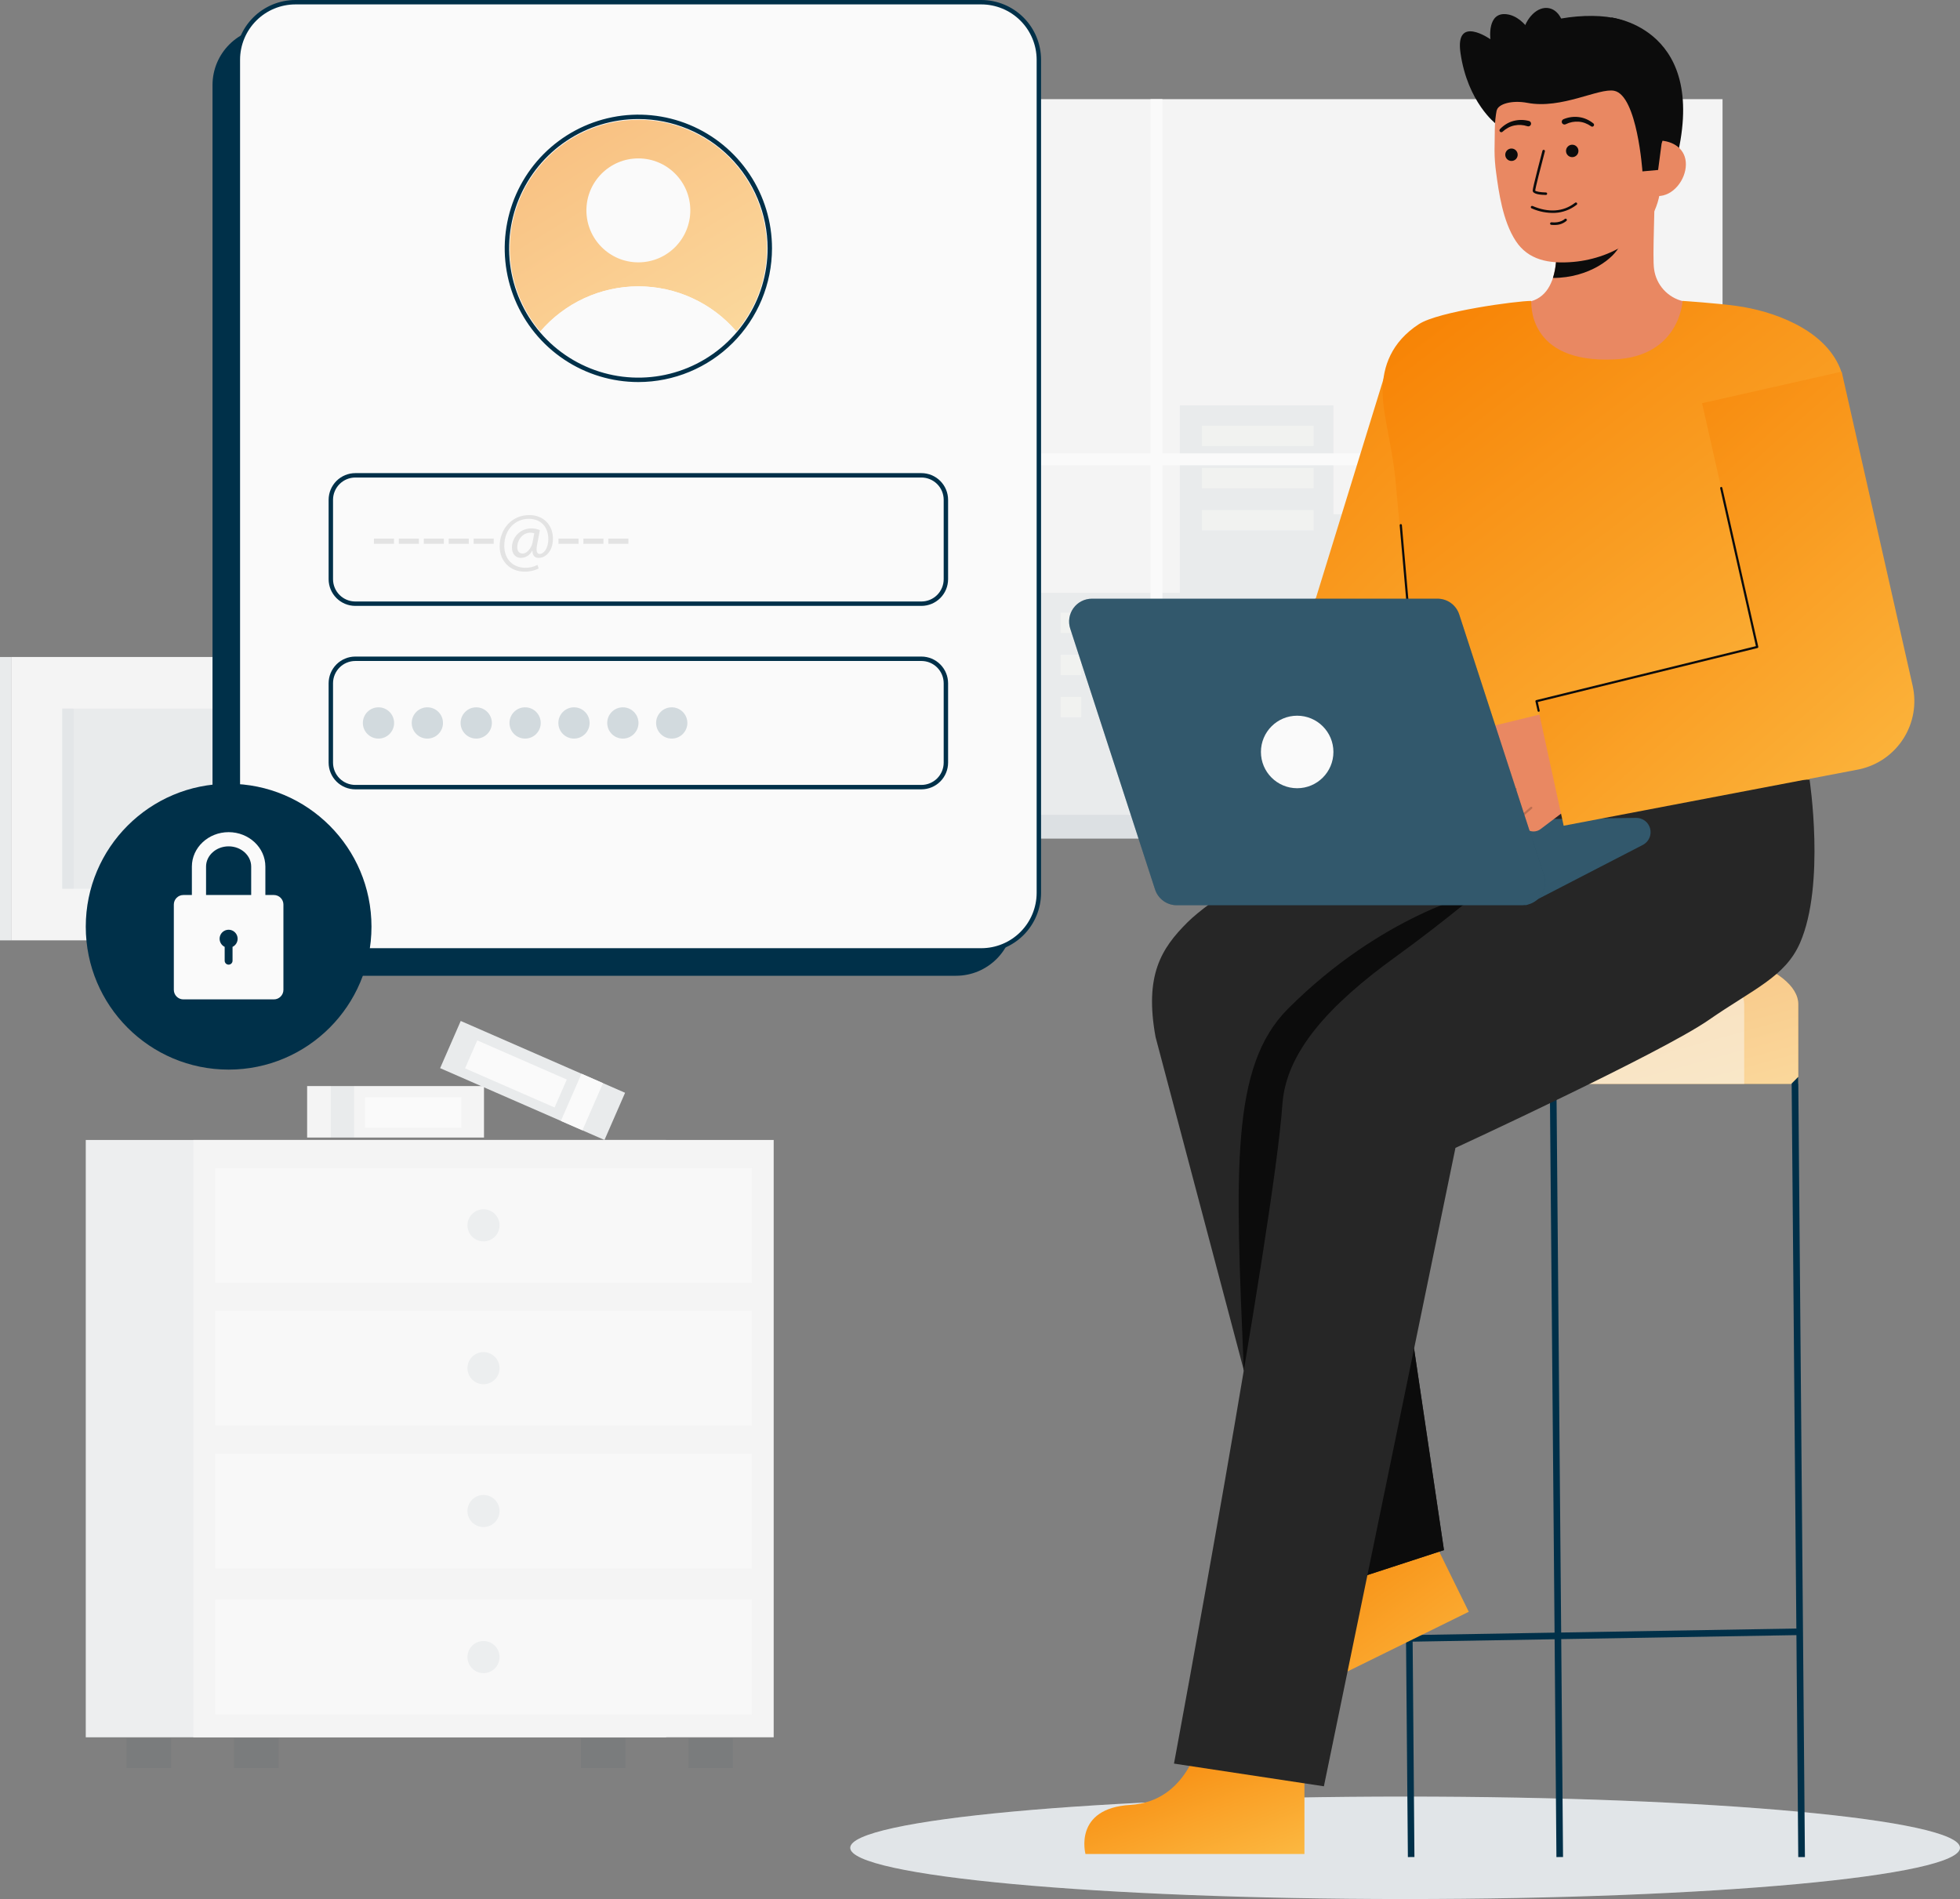 <svg width="481" height="466" viewBox="0 0 481 466" fill="none" xmlns="http://www.w3.org/2000/svg">
<rect x="0" y="0" width="481" height="466" fill="#808080" stroke="none"/>
<path d="M344.829 466C420.034 466 481 460.372 481 453.43C481 446.488 420.034 440.86 344.829 440.86C269.623 440.86 208.657 446.488 208.657 453.43C208.657 460.372 269.623 466 344.829 466Z" fill="#FAFAFA"/>
<path opacity="0.1" d="M344.829 466C420.034 466 481 460.372 481 453.43C481 446.488 420.034 440.86 344.829 440.86C269.623 440.86 208.657 446.488 208.657 453.43C208.657 460.372 269.623 466 344.829 466Z" fill="#003049"/>
<path d="M118.778 266.508H75.373V279.142H118.778V266.508Z" fill="#F4F4F4"/>
<path opacity="0.05" d="M86.889 266.508H81.202V279.142H86.889V266.508Z" fill="#003049"/>
<path d="M113.232 269.254H89.584V276.74H113.232V269.254Z" fill="#FAFAFA"/>
<path d="M153.4 268.156L113.069 250.534L108.014 262.112L148.345 279.734L153.4 268.156Z" fill="#F4F4F4"/>
<path opacity="0.05" d="M153.4 268.156L113.069 250.534L108.014 262.112L148.345 279.734L153.4 268.156Z" fill="#003049"/>
<path d="M147.984 265.79L142.699 263.48L137.644 275.058L142.929 277.367L147.984 265.79Z" fill="#FAFAFA"/>
<path d="M139.097 264.903L117.124 255.302L114.128 262.163L136.101 271.764L139.097 264.903Z" fill="#FAFAFA"/>
<path opacity="0.05" d="M153.475 426.557H142.568V433.844H153.475V426.557Z" fill="#003049"/>
<path opacity="0.05" d="M41.955 426.557H31.047V433.844H41.955V426.557Z" fill="#003049"/>
<path d="M163.474 279.734H21.049V426.31H163.474V279.734Z" fill="#F4F4F4"/>
<path opacity="0.03" d="M163.474 279.734H21.049V426.31H163.474V279.734Z" fill="#003049"/>
<path d="M189.868 279.734H47.442V426.31H189.868V279.734Z" fill="#F4F4F4"/>
<path opacity="0.05" d="M179.869 426.557H168.961V433.844H179.869V426.557Z" fill="#003049"/>
<path opacity="0.05" d="M68.349 426.557H57.441V433.844H68.349V426.557Z" fill="#003049"/>
<path opacity="0.7" d="M184.522 286.599H52.789V314.76H184.522V286.599Z" fill="#FAFAFA"/>
<path opacity="0.7" d="M184.522 321.652H52.789V349.812H184.522V321.652Z" fill="#FAFAFA"/>
<path opacity="0.7" d="M184.522 356.704H52.789V384.865H184.522V356.704Z" fill="#FAFAFA"/>
<path opacity="0.05" d="M118.656 304.62C120.831 304.62 122.594 302.856 122.594 300.679C122.594 298.503 120.831 296.739 118.656 296.739C116.48 296.739 114.717 298.503 114.717 300.679C114.717 302.856 116.48 304.62 118.656 304.62Z" fill="#003049"/>
<path opacity="0.05" d="M118.656 339.672C120.831 339.672 122.594 337.908 122.594 335.732C122.594 333.556 120.831 331.792 118.656 331.792C116.48 331.792 114.717 333.556 114.717 335.732C114.717 337.908 116.48 339.672 118.656 339.672Z" fill="#003049"/>
<path opacity="0.05" d="M118.656 374.725C120.831 374.725 122.594 372.961 122.594 370.785C122.594 368.609 120.831 366.845 118.656 366.845C116.48 366.845 114.717 368.609 114.717 370.785C114.717 372.961 116.48 374.725 118.656 374.725Z" fill="#003049"/>
<path opacity="0.7" d="M184.522 392.547H52.789V420.708H184.522V392.547Z" fill="#FAFAFA"/>
<path opacity="0.05" d="M118.656 410.568C120.831 410.568 122.594 408.803 122.594 406.627C122.594 404.451 120.831 402.687 118.656 402.687C116.48 402.687 114.717 404.451 114.717 406.627C114.717 408.803 116.48 410.568 118.656 410.568Z" fill="#003049"/>
<path d="M71.607 134.251H155.824V24.591L71.607 24.591L71.607 134.251Z" fill="#F4F4F4"/>
<path d="M71.608 24.592H68.876V134.251H71.608V24.592Z" fill="#F4F4F4"/>
<path opacity="0.05" d="M71.608 24.592H68.876V134.251H71.608V24.592Z" fill="#003049"/>
<path opacity="0.05" d="M86.949 114.275H140.483V44.567H86.949V114.275Z" fill="#003049"/>
<path opacity="0.03" d="M86.949 114.275H89.739L89.739 44.567H86.949L86.949 114.275Z" fill="#003049"/>
<path d="M2.731 230.753H71.607L71.607 161.218H2.731L2.731 230.753Z" fill="#F4F4F4"/>
<path opacity="0.05" d="M15.278 218.086H59.06L59.06 173.885H15.278L15.278 218.086Z" fill="#003049"/>
<path d="M2.732 161.219H0V230.754H2.732V161.219Z" fill="#F4F4F4"/>
<path opacity="0.05" d="M2.732 161.219H0V230.754H2.732V161.219Z" fill="#003049"/>
<path opacity="0.03" d="M15.278 218.086H18.068L18.068 173.885H15.278L15.278 218.086Z" fill="#003049"/>
<path d="M422.726 24.33H246.979V200.144H422.726V24.33Z" fill="#F4F4F4"/>
<path d="M246.978 24.33H244.964V200.144H246.978V24.33Z" fill="#F4F4F4"/>
<path opacity="0.05" d="M246.978 24.33H244.964V200.144H246.978V24.33Z" fill="#003049"/>
<path opacity="0.05" d="M289.554 145.481V99.482H327.22V126.206H385.563V173.525H410.361V200.144H385.563H380.787H255.433V145.481H289.554Z" fill="#003049"/>
<path opacity="0.34" d="M322.384 104.476H294.956V109.47H322.384V104.476Z" fill="#FFFFFA"/>
<path opacity="0.34" d="M322.384 114.826H294.956V119.82H322.384V114.826Z" fill="#FFFFFA"/>
<path opacity="0.34" d="M322.384 125.175H294.956V130.17H322.384V125.175Z" fill="#FFFFFA"/>
<path opacity="0.34" d="M265.352 150.328H260.296V155.323H265.352V150.328Z" fill="#FFFFFA"/>
<path opacity="0.34" d="M265.352 160.678H260.296V165.672H265.352V160.678Z" fill="#FFFFFA"/>
<path opacity="0.34" d="M265.352 171.027H260.296V176.022H265.352V171.027Z" fill="#FFFFFA"/>
<path opacity="0.34" d="M274.705 150.328H269.649V155.323H274.705V150.328Z" fill="#FFFFFA"/>
<path opacity="0.34" d="M274.705 160.678H269.649V165.672H274.705V160.678Z" fill="#FFFFFA"/>
<path opacity="0.34" d="M274.705 171.027H269.649V176.022H274.705V171.027Z" fill="#FFFFFA"/>
<path opacity="0.34" d="M283.804 150.328H278.749V155.323H283.804V150.328Z" fill="#FFFFFA"/>
<path opacity="0.34" d="M283.804 160.678H278.749V165.672H283.804V160.678Z" fill="#FFFFFA"/>
<path opacity="0.34" d="M283.804 171.027H278.749V176.022H283.804V171.027Z" fill="#FFFFFA"/>
<path d="M246.979 111.251H282.341V24.33H285.266V111.251H380.786V24.33H383.711V111.251H422.726V114.176H383.711V200.144H380.786V114.176H285.266V200.144H282.341V114.176H246.979V111.251Z" fill="#FAFAFA"/>
<path d="M429.727 199.932H239.977V205.779H429.727V199.932Z" fill="#F4F4F4"/>
<path opacity="0.1" d="M429.727 199.932H239.977V205.779H429.727V199.932Z" fill="#003049"/>
<path opacity="0.1" d="M239.977 199.932H237.237V205.779H239.977V199.932Z" fill="#003049"/>
<path opacity="0.1" d="M239.977 199.932H237.237V205.779H239.977V199.932Z" fill="#003049"/>
<path d="M392.59 230.051C365.684 230.051 343.873 237.394 343.873 246.453V265.978H441.308V246.453C441.308 237.394 419.496 230.051 392.59 230.051Z" fill="url(#paint0_linear_35:491)"/>
<path opacity="0.49" d="M392.59 230.051C365.684 230.051 343.873 237.394 343.873 246.453V265.978H441.308V246.453C441.308 237.394 419.496 230.051 392.59 230.051Z" fill="#FAFAFA"/>
<path opacity="0.49" d="M428.036 246.455V265.977H343.871V246.455C343.871 238.152 362.189 231.292 385.953 230.208C409.72 231.292 428.036 238.152 428.036 246.455Z" fill="#FAFAFA"/>
<path d="M441.307 455.703H442.942L441.307 264.246L439.686 265.882L440.842 399.62L383.124 400.601L381.96 265.868L380.339 265.882L381.504 400.629L346.662 401.221L345.492 265.868L343.871 264.26L345.506 455.703L347.113 455.69L346.675 402.843L381.517 402.251L381.96 455.703L383.581 455.69L383.138 402.223L440.856 401.242L441.307 455.703Z" fill="#003049"/>
<path d="M294.357 427.039C294.357 427.039 291.46 442.063 277.398 442.9C263.336 443.738 266.385 454.944 266.385 454.944H320.122V428.087L294.357 427.039Z" fill="url(#paint1_linear_35:491)"/>
<path d="M325.016 381.85C325.016 381.85 329.045 396.611 316.797 403.571C304.55 410.532 312.23 419.241 312.23 419.241L360.447 395.511L348.597 371.411L325.016 381.85Z" fill="url(#paint2_linear_35:491)"/>
<path d="M319.914 391.606L283.583 254.47C280.827 239.32 284.976 232.753 291.369 226.374C302.601 215.166 349.143 191.312 349.143 191.312L404.978 191.16C419.784 191.16 434.338 205.764 434.338 220.574C434.338 235.385 419.287 247.946 404.482 247.946L335.725 254.811L354.363 380.377L319.914 391.606Z" fill="#262626"/>
<path d="M354.362 380.376L347.025 330.942L309.852 353.626L319.914 391.605L354.362 380.376Z" fill="#0C0C0C"/>
<path d="M362.788 219.063C362.788 219.063 339.317 224.296 316.07 247.551C301.976 261.65 303.132 287.166 305.246 336.24L328.334 302.125L353.658 256.435L362.788 219.063Z" fill="#0C0C0C"/>
<path d="M444.058 191.144L406.138 190.965L406.124 191.465H394.642C394.642 191.465 365.88 217.94 342.725 234.623C325.882 246.758 315.607 258.327 314.718 270.936C312.551 301.674 288.106 432.764 288.106 432.764L324.895 438.336L357.18 281.674C357.18 281.674 407.661 258.391 419.337 250.291C430.333 242.662 438.099 239.712 441.738 231.386C448.022 217.007 444.058 191.144 444.058 191.144Z" fill="#262626"/>
<path d="M401.516 200.699L340.001 201.514L374.508 222.131L403.221 207.299C403.913 206.927 404.46 206.334 404.775 205.614C405.09 204.895 405.154 204.09 404.958 203.33C404.761 202.569 404.315 201.896 403.691 201.419C403.067 200.942 402.302 200.689 401.516 200.699V200.699Z" fill="#003049"/>
<path opacity="0.2" d="M401.516 200.699L340.001 201.514L374.508 222.131L403.221 207.299C403.913 206.927 404.46 206.334 404.775 205.614C405.09 204.895 405.154 204.09 404.958 203.33C404.761 202.569 404.315 201.896 403.691 201.419C403.067 200.942 402.302 200.689 401.516 200.699V200.699Z" fill="#FAFAFA"/>
<path d="M340.354 90.299L322.954 146.697L288.104 192.343L308.462 215.722L349.923 169.428C351.833 167.918 353.328 165.946 354.265 163.698L354.911 162.134L378.86 104.167L340.354 90.299Z" fill="url(#paint3_linear_35:491)"/>
<path d="M367.157 30.434C367.157 30.434 360.146 25.136 358.409 12.952C357.064 3.518 365.764 9.63 365.764 9.63C365.764 9.63 364.861 2.827 369.816 3.502C374.772 4.177 377.544 11.323 377.544 11.323" fill="#0C0C0C"/>
<path d="M395.424 4.298C395.424 4.298 420.008 6.934 411.121 40.259L408.946 40.405L404.53 40.702" fill="#0C0C0C"/>
<path d="M371.275 75.062C371.383 75.048 372.583 94.955 395.699 93.221C411.705 92.022 417.412 75.034 417.779 75.034C416.053 74.667 413.92 74.11 413.073 73.919C411.226 73.49 409.553 72.509 408.277 71.106C407.001 69.703 406.182 67.944 405.929 66.064C405.462 63.242 406.254 48.804 406.011 45.949L381.445 51.435C381.789 57.465 384.191 71.445 375.771 73.919C374.369 74.328 372.859 74.706 371.275 75.062Z" fill="#E98862"/>
<path d="M381.101 68.206C381.486 66.965 381.734 65.686 381.84 64.391C382.11 61.437 382.056 58.462 381.678 55.519C386.672 54.846 391.377 52.785 395.258 49.57C395.715 51.255 398.224 58.62 397.528 60.219C396.216 63.246 390.045 68.206 381.101 68.206Z" fill="#0C0C0C"/>
<path d="M386.172 64.266C395.864 63.396 407.465 57.27 407.633 44.108L407.783 32.231C407.951 19.07 401.176 8.312 388.788 8.154C376.4 7.997 367.005 18.548 366.837 31.711L366.771 36.968C366.779 38.774 366.911 40.577 367.164 42.365C367.8 47.095 368.785 54.286 371.994 59.15C375.024 63.743 379.979 64.821 386.172 64.266Z" fill="#E98862"/>
<path d="M381.675 52.235C379.674 52.326 377.681 51.945 375.854 51.123C375.78 51.089 375.721 51.028 375.692 50.952C375.662 50.875 375.663 50.79 375.695 50.715C375.728 50.64 375.788 50.58 375.863 50.549C375.939 50.517 376.024 50.517 376.1 50.547C380.034 52.226 383.606 51.98 386.43 49.837C386.487 49.792 386.546 49.75 386.608 49.711C386.679 49.678 386.76 49.672 386.835 49.696C386.909 49.719 386.973 49.77 387.012 49.838C387.051 49.906 387.063 49.986 387.046 50.063C387.029 50.14 386.983 50.207 386.919 50.252C386.896 50.266 386.859 50.294 386.811 50.333C385.326 51.465 383.538 52.127 381.675 52.235V52.235Z" fill="#0C0C0C"/>
<path d="M381.766 55.2C381.404 55.222 381.042 55.214 380.682 55.174C380.641 55.17 380.602 55.157 380.565 55.138C380.529 55.118 380.498 55.092 380.472 55.06C380.446 55.028 380.427 54.991 380.415 54.952C380.404 54.912 380.4 54.871 380.404 54.83C380.408 54.789 380.421 54.75 380.44 54.714C380.46 54.678 380.486 54.646 380.518 54.62C380.55 54.594 380.587 54.575 380.626 54.563C380.666 54.552 380.707 54.548 380.748 54.552C382.912 54.782 383.946 53.79 383.99 53.748C384.049 53.689 384.128 53.656 384.211 53.656C384.294 53.656 384.373 53.688 384.432 53.747C384.491 53.806 384.524 53.885 384.524 53.968C384.524 54.051 384.491 54.13 384.433 54.189C383.687 54.824 382.745 55.181 381.766 55.2Z" fill="#0C0C0C"/>
<path d="M370.929 39.499C371.772 39.499 372.455 38.816 372.455 37.973C372.455 37.13 371.772 36.446 370.929 36.446C370.086 36.446 369.403 37.13 369.403 37.973C369.403 38.816 370.086 39.499 370.929 39.499Z" fill="#0C0C0C"/>
<path d="M385.837 38.563C386.679 38.563 387.363 37.88 387.363 37.037C387.363 36.194 386.679 35.51 385.837 35.51C384.994 35.51 384.311 36.194 384.311 37.037C384.311 37.88 384.994 38.563 385.837 38.563Z" fill="#0C0C0C"/>
<path d="M406.812 48.111C410.577 48.159 413.68 44.168 413.729 40.402C413.778 36.636 410.751 34.52 406.986 34.472L405.015 36.971L403.577 48.069L406.812 48.111Z" fill="#E98862"/>
<path d="M403.067 42.056C403.067 42.056 401.796 23.432 396.15 22.282C392.39 21.516 383.273 26.851 374.827 25.239C371.133 24.537 367.625 25.449 367.269 27.195C367.127 27.887 364.826 17.952 370.611 10.414C375.218 4.414 390.292 2.716 397.151 4.684C416.141 10.134 407.761 35.289 407.761 35.289L406.915 41.71L403.067 42.056Z" fill="#0C0C0C"/>
<path d="M379.399 47.84C379.391 47.841 379.383 47.841 379.375 47.84C378.162 47.828 376.128 47.672 376.136 46.764C376.145 46.012 378.285 37.913 378.529 36.991C378.55 36.912 378.602 36.844 378.672 36.803C378.743 36.762 378.828 36.751 378.907 36.772C378.986 36.793 379.054 36.844 379.095 36.915C379.136 36.986 379.148 37.071 379.127 37.15C378.176 40.737 376.76 46.259 376.754 46.772C376.872 46.988 378.125 47.211 379.381 47.224C379.46 47.225 379.535 47.258 379.592 47.313C379.648 47.369 379.681 47.444 379.683 47.524C379.685 47.603 379.657 47.68 379.604 47.739C379.551 47.798 379.478 47.835 379.399 47.841V47.84Z" fill="#0C0C0C"/>
<path d="M375.26 29.695C373.985 29.344 372.639 29.344 371.364 29.695C370.738 29.864 370.14 30.126 369.592 30.472C369.049 30.811 368.552 31.217 368.111 31.68C368.03 31.763 367.984 31.874 367.982 31.99C367.98 32.105 368.023 32.218 368.102 32.303C368.181 32.387 368.289 32.439 368.405 32.446C368.521 32.453 368.634 32.415 368.723 32.34L368.75 32.316C369.158 31.938 369.612 31.613 370.101 31.349C370.581 31.086 371.098 30.897 371.634 30.789C372.69 30.568 373.786 30.629 374.81 30.967L374.853 30.982C375.02 31.036 375.203 31.023 375.36 30.944C375.518 30.866 375.64 30.73 375.698 30.563C375.757 30.397 375.749 30.215 375.675 30.055C375.601 29.895 375.468 29.77 375.303 29.706L375.26 29.695Z" fill="#0C0C0C"/>
<path d="M384.288 30.461C385.259 29.99 386.336 29.783 387.412 29.862C387.958 29.897 388.495 30.015 389.006 30.212C389.525 30.409 390.017 30.671 390.472 30.991L390.501 31.01C390.598 31.073 390.716 31.096 390.83 31.074C390.944 31.052 391.045 30.986 391.112 30.892C391.179 30.797 391.207 30.68 391.19 30.565C391.173 30.45 391.112 30.346 391.02 30.275C390.522 29.875 389.975 29.538 389.392 29.275C388.802 29.005 388.175 28.825 387.532 28.742C386.222 28.563 384.888 28.742 383.671 29.259C383.589 29.295 383.515 29.346 383.453 29.41C383.392 29.474 383.343 29.549 383.31 29.632C383.278 29.715 383.262 29.804 383.263 29.893C383.265 29.982 383.284 30.069 383.319 30.151C383.391 30.316 383.525 30.446 383.692 30.512C383.775 30.544 383.864 30.56 383.953 30.559C384.042 30.557 384.129 30.538 384.211 30.502L384.249 30.485L384.288 30.461Z" fill="#0C0C0C"/>
<path d="M383.67 10.499C384.526 6.396 382.962 2.598 380.176 2.015C377.389 1.433 374.435 4.287 373.578 8.39C372.722 12.493 374.286 16.291 377.072 16.873C379.859 17.456 382.813 14.602 383.67 10.499Z" fill="#0C0C0C"/>
<path d="M342.55 118.817C343.279 127.375 348.44 180.771 349.143 191.313H444.016C444.561 181.805 447.009 140.229 449.076 121.634C451.05 103.892 453.815 95.818 451.542 90.304C447.534 80.58 434.775 76.237 426.135 75.067C420.859 74.352 412.924 73.84 412.924 73.84C412.924 73.84 412.252 87.437 396.231 88.194C374.422 89.221 375.879 73.84 375.771 73.84C372.238 73.84 353.007 76.411 348.198 79.546C341.406 83.974 339.398 90.01 339.319 95.554C339.228 101.94 341.726 109.109 342.55 118.817Z" fill="url(#paint4_linear_35:491)"/>
<path d="M347.361 170.271C347.293 170.271 347.228 170.246 347.178 170.2C347.128 170.155 347.097 170.092 347.091 170.024L343.496 128.898C343.49 128.827 343.512 128.756 343.558 128.701C343.604 128.646 343.67 128.611 343.741 128.605C343.777 128.602 343.813 128.605 343.847 128.616C343.881 128.626 343.913 128.643 343.94 128.666C343.967 128.689 343.99 128.717 344.006 128.749C344.022 128.781 344.032 128.816 344.034 128.851L347.629 169.977C347.635 170.049 347.613 170.12 347.567 170.174C347.521 170.229 347.455 170.264 347.384 170.27C347.376 170.271 347.368 170.271 347.361 170.271V170.271Z" fill="#0C0C0C"/>
<path d="M354.24 194.16L367.267 183.587L365.075 184.207C364.363 184.393 363.608 184.301 362.961 183.951C362.314 183.601 361.824 183.019 361.59 182.321C361.481 181.957 361.448 181.575 361.493 181.197C361.537 180.82 361.658 180.456 361.848 180.126C362.037 179.797 362.292 179.51 362.597 179.283C362.901 179.055 363.248 178.892 363.618 178.804L390.985 172.145L393.34 180.866C394.071 183.574 393.978 186.439 393.071 189.094C392.164 191.749 390.486 194.072 388.251 195.766L378.11 203.422C377.591 203.829 376.947 204.045 376.288 204.032C375.628 204.02 374.993 203.78 374.49 203.353C374.043 202.957 373.735 202.429 373.609 201.845C373.484 201.262 373.549 200.653 373.794 200.109C373.75 200.096 373.711 200.072 373.68 200.038C373.652 200.005 373.634 199.966 373.625 199.924C373.616 199.882 373.618 199.839 373.631 199.798L371.763 201.214C371.185 201.67 370.457 201.889 369.724 201.829C368.991 201.768 368.308 201.431 367.814 200.885C367.39 200.383 367.156 199.747 367.154 199.089C367.152 198.431 367.382 197.793 367.804 197.289C367.774 197.284 367.746 197.274 367.72 197.26L366.953 197.842C366.434 198.249 365.79 198.465 365.13 198.452C364.471 198.439 363.835 198.199 363.332 197.772C362.791 197.292 362.456 196.621 362.398 195.9C362.34 195.178 362.564 194.462 363.022 193.902C363.011 193.887 363.002 193.87 362.995 193.852L357.57 198.255C357.301 198.473 356.992 198.636 356.66 198.735C356.328 198.834 355.98 198.866 355.635 198.83C355.291 198.794 354.957 198.691 354.652 198.526C354.348 198.361 354.079 198.137 353.861 197.868C353.642 197.599 353.479 197.29 353.381 196.958C353.282 196.626 353.25 196.277 353.286 195.933C353.322 195.588 353.425 195.254 353.59 194.95C353.755 194.645 353.978 194.376 354.247 194.158L354.24 194.16Z" fill="#E98862"/>
<path opacity="0.2" d="M363.319 194.009C363.348 193.999 363.375 193.984 363.398 193.965L368.618 189.626C368.644 189.604 368.666 189.577 368.682 189.547C368.698 189.516 368.708 189.483 368.711 189.448C368.714 189.414 368.711 189.379 368.701 189.347C368.69 189.314 368.674 189.283 368.652 189.256C368.63 189.23 368.602 189.208 368.572 189.192C368.541 189.176 368.508 189.166 368.474 189.163C368.439 189.16 368.405 189.163 368.372 189.174C368.339 189.184 368.308 189.201 368.282 189.223L363.062 193.56C363.015 193.6 362.983 193.655 362.972 193.715C362.961 193.776 362.972 193.839 363.002 193.893C363.033 193.946 363.082 193.987 363.139 194.009C363.197 194.03 363.261 194.03 363.319 194.009Z" fill="#0A0A0A"/>
<path opacity="0.2" d="M367.919 197.286C367.947 197.276 367.974 197.261 367.997 197.242L372.125 193.864C372.179 193.82 372.214 193.757 372.221 193.687C372.228 193.618 372.207 193.549 372.163 193.495C372.119 193.441 372.055 193.407 371.986 193.4C371.916 193.393 371.847 193.413 371.793 193.457L367.664 196.835C367.616 196.874 367.583 196.929 367.572 196.99C367.56 197.051 367.571 197.114 367.601 197.168C367.632 197.222 367.681 197.264 367.739 197.285C367.797 197.307 367.861 197.307 367.919 197.286V197.286Z" fill="#0A0A0A"/>
<path opacity="0.2" d="M373.963 200.118C373.993 200.107 374.021 200.091 374.045 200.07L375.958 198.429C375.984 198.407 376.005 198.379 376.021 198.349C376.037 198.318 376.046 198.284 376.049 198.25C376.051 198.216 376.047 198.181 376.036 198.148C376.026 198.116 376.009 198.085 375.986 198.059C375.964 198.033 375.936 198.011 375.906 197.996C375.875 197.98 375.841 197.971 375.807 197.968C375.773 197.966 375.738 197.97 375.705 197.981C375.673 197.991 375.642 198.008 375.616 198.031L373.703 199.671C373.657 199.711 373.626 199.766 373.616 199.827C373.606 199.887 373.617 199.949 373.648 200.002C373.679 200.055 373.727 200.096 373.784 200.117C373.842 200.138 373.905 200.138 373.963 200.118V200.118Z" fill="#0A0A0A"/>
<path d="M469.376 168.263L469.276 167.819L451.959 91.198L417.7 98.945L431.216 158.753L377.073 172.062L383.736 202.625L455.889 188.858C456.051 188.826 456.291 188.777 456.456 188.74C458.648 188.244 460.722 187.321 462.557 186.024C464.393 184.726 465.956 183.08 467.156 181.178C468.355 179.277 469.169 177.158 469.55 174.942C469.931 172.725 469.872 170.456 469.376 168.263V168.263Z" fill="url(#paint5_linear_35:491)"/>
<path d="M376.808 172.12C376.794 172.052 376.807 171.98 376.844 171.921C376.882 171.862 376.94 171.819 377.008 171.802L430.911 158.559L422.147 119.834C422.137 119.799 422.134 119.762 422.139 119.726C422.144 119.69 422.156 119.655 422.175 119.623C422.193 119.592 422.218 119.564 422.248 119.543C422.277 119.521 422.311 119.506 422.347 119.498C422.383 119.49 422.42 119.489 422.456 119.496C422.492 119.502 422.526 119.516 422.556 119.537C422.587 119.557 422.613 119.583 422.633 119.614C422.653 119.645 422.667 119.679 422.673 119.715L431.496 158.698C431.512 158.767 431.5 158.84 431.463 158.901C431.426 158.962 431.366 159.005 431.297 159.022L377.391 172.266C377.391 172.266 377.752 173.843 377.854 174.374C377.862 174.444 377.842 174.513 377.799 174.568C377.756 174.623 377.693 174.658 377.623 174.666C377.554 174.674 377.485 174.654 377.43 174.611C377.375 174.567 377.34 174.504 377.332 174.435C377.208 173.852 376.808 172.12 376.808 172.12Z" fill="#0C0C0C"/>
<path d="M378.921 214.798L358.104 150.783C357.738 149.658 357.026 148.677 356.069 147.982C355.112 147.287 353.96 146.912 352.778 146.913H267.966C267.082 146.913 266.21 147.122 265.423 147.523C264.635 147.925 263.953 148.507 263.434 149.223C262.914 149.939 262.571 150.767 262.433 151.641C262.295 152.514 262.366 153.408 262.64 154.249L283.458 218.265C283.823 219.39 284.536 220.37 285.493 221.065C286.449 221.76 287.601 222.135 288.784 222.135H373.595C374.479 222.135 375.351 221.925 376.138 221.524C376.926 221.122 377.607 220.54 378.127 219.824C378.646 219.108 378.989 218.28 379.127 217.406C379.265 216.533 379.195 215.639 378.921 214.798V214.798Z" fill="#003049"/>
<path opacity="0.2" d="M378.921 214.798L358.104 150.783C357.738 149.658 357.026 148.677 356.069 147.982C355.112 147.287 353.96 146.912 352.778 146.913H267.966C267.082 146.913 266.21 147.122 265.423 147.523C264.635 147.925 263.953 148.507 263.434 149.223C262.914 149.939 262.571 150.767 262.433 151.641C262.295 152.514 262.366 153.408 262.64 154.249L283.458 218.265C283.823 219.39 284.536 220.37 285.493 221.065C286.449 221.76 287.601 222.135 288.784 222.135H373.595C374.479 222.135 375.351 221.925 376.138 221.524C376.926 221.122 377.607 220.54 378.127 219.824C378.646 219.108 378.989 218.28 379.127 217.406C379.265 216.533 379.195 215.639 378.921 214.798V214.798Z" fill="#FAFAFA"/>
<path d="M318.337 193.422C323.25 193.422 327.232 189.438 327.232 184.524C327.232 179.609 323.25 175.625 318.337 175.625C313.425 175.625 309.442 179.609 309.442 184.524C309.442 189.438 313.425 193.422 318.337 193.422Z" fill="#FAFAFA"/>
<path d="M234.602 6.765H66.272C58.473 6.765 52.152 13.089 52.152 20.89V225.316C52.152 233.118 58.473 239.442 66.272 239.442H234.602C242.4 239.442 248.722 233.118 248.722 225.316V20.89C248.722 13.089 242.4 6.765 234.602 6.765Z" fill="#003049"/>
<path d="M240.823 0.541H72.493C64.695 0.541 58.373 6.865 58.373 14.666V219.092C58.373 226.894 64.695 233.218 72.493 233.218H240.823C248.622 233.218 254.944 226.894 254.944 219.092V14.666C254.944 6.865 248.622 0.541 240.823 0.541Z" fill="#FAFAFA"/>
<path d="M240.824 233.758H72.494C68.607 233.754 64.88 232.207 62.132 229.458C59.383 226.708 57.837 222.98 57.833 219.092V14.666C57.837 10.778 59.383 7.05 62.132 4.3C64.88 1.551 68.607 0.004 72.494 0L240.824 0C244.71 0.004 248.437 1.551 251.185 4.301C253.933 7.05 255.479 10.778 255.484 14.666V219.092C255.479 222.98 253.934 226.708 251.185 229.458C248.437 232.207 244.71 233.754 240.824 233.758V233.758ZM72.494 1.081C68.893 1.085 65.441 2.518 62.896 5.065C60.35 7.611 58.918 11.064 58.914 14.666V219.092C58.918 222.693 60.35 226.147 62.896 228.693C65.441 231.24 68.893 232.673 72.494 232.677H240.824C244.424 232.673 247.876 231.24 250.421 228.693C252.967 226.146 254.399 222.693 254.403 219.092V14.666C254.399 11.064 252.967 7.611 250.421 5.065C247.876 2.518 244.424 1.085 240.824 1.081H72.494Z" fill="#003049"/>
<path d="M56.106 262.469C75.467 262.469 91.163 246.767 91.163 227.399C91.163 208.03 75.467 192.328 56.106 192.328C36.744 192.328 21.049 208.03 21.049 227.399C21.049 246.767 36.744 262.469 56.106 262.469Z" fill="#003049"/>
<path d="M48.828 222.822C48.367 222.822 47.924 222.638 47.598 222.312C47.271 221.986 47.088 221.543 47.088 221.081V212.653C47.088 207.993 51.133 204.201 56.106 204.201C61.078 204.201 65.124 207.993 65.124 212.653V220.503C65.128 220.734 65.086 220.964 65 221.178C64.915 221.393 64.787 221.589 64.625 221.754C64.463 221.919 64.27 222.05 64.057 222.139C63.844 222.228 63.615 222.275 63.384 222.275C63.153 222.275 62.924 222.228 62.711 222.139C62.497 222.05 62.304 221.919 62.142 221.754C61.98 221.589 61.853 221.393 61.767 221.178C61.681 220.964 61.639 220.734 61.643 220.503V212.653C61.643 209.912 59.158 207.683 56.106 207.683C53.054 207.683 50.568 209.912 50.568 212.653V221.082C50.568 221.544 50.384 221.986 50.058 222.312C49.732 222.638 49.289 222.822 48.828 222.822V222.822Z" fill="#FAFAFA"/>
<path d="M67.208 219.624H45.004C43.709 219.624 42.659 220.674 42.659 221.97V242.893C42.659 244.188 43.709 245.239 45.004 245.239H67.208C68.503 245.239 69.553 244.188 69.553 242.893V221.97C69.553 220.674 68.503 219.624 67.208 219.624Z" fill="#FAFAFA"/>
<path d="M53.895 230.36C53.895 230.775 54.011 231.181 54.231 231.533C54.451 231.885 54.765 232.168 55.138 232.35V235.748C55.138 236.004 55.24 236.25 55.421 236.431C55.602 236.612 55.847 236.714 56.103 236.714C56.359 236.714 56.605 236.612 56.786 236.431C56.967 236.25 57.068 236.004 57.068 235.748V232.35C57.423 232.178 57.726 231.913 57.944 231.585C58.163 231.256 58.289 230.874 58.311 230.48C58.332 230.086 58.247 229.693 58.066 229.342C57.884 228.992 57.611 228.696 57.277 228.487C56.942 228.277 56.558 228.161 56.163 228.15C55.769 228.139 55.378 228.234 55.033 228.426C54.688 228.617 54.4 228.897 54.199 229.237C53.999 229.577 53.893 229.965 53.893 230.36H53.895Z" fill="#003049"/>
<path d="M226.124 116.64H87.193C83.876 116.64 81.188 119.329 81.188 122.647V142.131C81.188 145.449 83.876 148.139 87.193 148.139H226.124C229.44 148.139 232.129 145.449 232.129 142.131V122.647C232.129 119.329 229.44 116.64 226.124 116.64Z" fill="#FAFAFA"/>
<path d="M226.123 148.679H87.193C85.457 148.677 83.794 147.986 82.567 146.759C81.34 145.531 80.65 143.867 80.647 142.131V122.647C80.65 120.911 81.34 119.247 82.567 118.019C83.794 116.792 85.457 116.101 87.193 116.099H226.123C227.859 116.101 229.523 116.791 230.75 118.019C231.977 119.247 232.667 120.911 232.669 122.647V142.131C232.667 143.867 231.977 145.531 230.75 146.759C229.523 147.986 227.859 148.677 226.123 148.679ZM87.193 117.18C85.744 117.181 84.355 117.758 83.33 118.783C82.306 119.808 81.73 121.198 81.728 122.647V142.131C81.73 143.58 82.306 144.97 83.331 145.995C84.355 147.02 85.744 147.596 87.193 147.598H226.123C227.572 147.596 228.961 147.02 229.986 145.995C231.01 144.97 231.587 143.58 231.589 142.131V122.647C231.587 121.198 231.011 119.808 229.986 118.783C228.962 117.758 227.572 117.181 226.123 117.18H87.193Z" fill="#003049"/>
<path d="M226.124 161.655H87.193C83.876 161.655 81.188 164.344 81.188 167.662V187.146C81.188 190.464 83.876 193.154 87.193 193.154H226.124C229.44 193.154 232.129 190.464 232.129 187.146V167.662C232.129 164.344 229.44 161.655 226.124 161.655Z" fill="#FAFAFA"/>
<path d="M226.123 193.694H87.193C85.457 193.692 83.793 193.001 82.566 191.773C81.339 190.545 80.649 188.881 80.647 187.144V167.662C80.65 165.926 81.34 164.262 82.567 163.034C83.794 161.807 85.457 161.116 87.193 161.114H226.123C227.859 161.116 229.523 161.807 230.75 163.034C231.977 164.262 232.667 165.926 232.669 167.662V187.144C232.668 188.881 231.978 190.545 230.75 191.773C229.523 193.001 227.859 193.692 226.123 193.694ZM87.193 162.196C85.744 162.197 84.355 162.774 83.331 163.798C82.306 164.823 81.73 166.213 81.728 167.662V187.144C81.73 188.594 82.306 189.983 83.331 191.008C84.355 192.033 85.744 192.609 87.193 192.611H226.123C227.572 192.61 228.961 192.033 229.986 191.008C231.011 189.983 231.587 188.594 231.589 187.144V167.662C231.587 166.213 231.011 164.823 229.986 163.798C228.961 162.773 227.572 162.197 226.123 162.196H87.193Z" fill="#003049"/>
<path d="M156.658 93.21C174.473 93.21 188.914 78.763 188.914 60.941C188.914 43.12 174.473 28.673 156.658 28.673C138.843 28.673 124.402 43.12 124.402 60.941C124.402 78.763 138.843 93.21 156.658 93.21Z" fill="#FAFAFA"/>
<path d="M156.658 93.751C150.172 93.751 143.831 91.826 138.437 88.221C133.044 84.616 128.84 79.492 126.358 73.497C123.876 67.502 123.226 60.905 124.492 54.541C125.757 48.176 128.881 42.33 133.467 37.742C138.054 33.153 143.898 30.029 150.26 28.763C156.622 27.497 163.216 28.146 169.209 30.63C175.202 33.113 180.324 37.318 183.928 42.714C187.531 48.109 189.455 54.452 189.455 60.941C189.445 69.64 185.987 77.979 179.838 84.13C173.69 90.281 165.353 93.741 156.658 93.751V93.751ZM156.658 29.213C150.385 29.213 144.253 31.074 139.038 34.56C133.822 38.047 129.757 43.002 127.356 48.8C124.956 54.597 124.328 60.977 125.551 67.131C126.775 73.286 129.796 78.939 134.231 83.376C138.667 87.814 144.318 90.835 150.471 92.06C156.623 93.284 163 92.656 168.795 90.254C174.591 87.853 179.544 83.786 183.029 78.569C186.514 73.351 188.374 67.217 188.374 60.941C188.365 52.529 185.02 44.465 179.074 38.517C173.128 32.569 165.067 29.223 156.658 29.213V29.213Z" fill="#003049"/>
<path opacity="0.5" d="M188.198 60.941C188.207 68.41 185.558 75.638 180.725 81.331C177.748 77.859 174.056 75.073 169.901 73.162C165.747 71.252 161.228 70.264 156.656 70.265C152.084 70.266 147.566 71.256 143.412 73.167C139.258 75.079 135.567 77.867 132.591 81.34C129.309 77.465 127.011 72.854 125.891 67.9C124.772 62.947 124.864 57.796 126.161 52.885C127.457 47.975 129.919 43.45 133.338 39.695C136.757 35.94 141.031 33.066 145.797 31.318C150.564 29.569 155.682 28.997 160.717 29.651C165.752 30.305 170.554 32.165 174.717 35.073C178.879 37.981 182.278 41.852 184.625 46.355C186.972 50.859 188.198 55.862 188.198 60.941V60.941Z" fill="url(#paint6_linear_35:491)"/>
<path d="M180.725 81.331C177.765 84.828 174.078 87.638 169.923 89.566C165.767 91.493 161.241 92.493 156.66 92.493C152.079 92.494 147.553 91.497 143.397 89.571C139.24 87.644 135.553 84.836 132.592 81.34C135.567 77.867 139.258 75.079 143.412 73.167C147.566 71.256 152.084 70.266 156.656 70.265C161.228 70.264 165.747 71.252 169.901 73.163C174.056 75.073 177.748 77.859 180.725 81.331V81.331Z" fill="#FAFAFA"/>
<path d="M156.659 64.378C163.7 64.378 169.407 58.668 169.407 51.624C169.407 44.581 163.7 38.871 156.659 38.871C149.618 38.871 143.91 44.581 143.91 51.624C143.91 58.668 149.618 64.378 156.659 64.378Z" fill="#FAFAFA"/>
<g opacity="0.4">
<path opacity="0.4" d="M92.882 181.24C95 181.24 96.717 179.523 96.717 177.404C96.717 175.286 95 173.568 92.882 173.568C90.765 173.568 89.048 175.286 89.048 177.404C89.048 179.523 90.765 181.24 92.882 181.24Z" fill="#003049"/>
<path opacity="0.4" d="M104.877 181.24C106.995 181.24 108.711 179.523 108.711 177.404C108.711 175.286 106.995 173.568 104.877 173.568C102.759 173.568 101.042 175.286 101.042 177.404C101.042 179.523 102.759 181.24 104.877 181.24Z" fill="#003049"/>
<path opacity="0.4" d="M116.871 181.24C118.989 181.24 120.706 179.523 120.706 177.404C120.706 175.286 118.989 173.568 116.871 173.568C114.754 173.568 113.037 175.286 113.037 177.404C113.037 179.523 114.754 181.24 116.871 181.24Z" fill="#003049"/>
<path opacity="0.4" d="M128.866 181.24C130.984 181.24 132.7 179.523 132.7 177.404C132.7 175.286 130.984 173.568 128.866 173.568C126.748 173.568 125.031 175.286 125.031 177.404C125.031 179.523 126.748 181.24 128.866 181.24Z" fill="#003049"/>
<path opacity="0.4" d="M140.86 181.24C142.977 181.24 144.694 179.523 144.694 177.404C144.694 175.286 142.977 173.568 140.86 173.568C138.742 173.568 137.025 175.286 137.025 177.404C137.025 179.523 138.742 181.24 140.86 181.24Z" fill="#003049"/>
<path opacity="0.4" d="M152.854 181.24C154.972 181.24 156.689 179.523 156.689 177.404C156.689 175.286 154.972 173.568 152.854 173.568C150.736 173.568 149.02 175.286 149.02 177.404C149.02 179.523 150.736 181.24 152.854 181.24Z" fill="#003049"/>
<path opacity="0.4" d="M164.849 181.24C166.966 181.24 168.683 179.523 168.683 177.404C168.683 175.286 166.966 173.568 164.849 173.568C162.731 173.568 161.014 175.286 161.014 177.404C161.014 179.523 162.731 181.24 164.849 181.24Z" fill="#003049"/>
</g>
<g opacity="0.3">
<path opacity="0.3" d="M96.686 132.158V133.455H91.761V132.158H96.686Z" fill="black"/>
<path opacity="0.3" d="M102.805 132.158V133.455H97.881V132.158H102.805Z" fill="black"/>
<path opacity="0.3" d="M108.924 132.158V133.455H104V132.158H108.924Z" fill="black"/>
<path opacity="0.3" d="M115.043 132.158V133.455H110.119V132.158H115.043Z" fill="black"/>
<path opacity="0.3" d="M121.163 132.158V133.455H116.239V132.158H121.163Z" fill="black"/>
<path opacity="0.3" d="M132.207 139.478C131.112 140.041 129.891 140.316 128.66 140.277C125.391 140.277 122.619 137.884 122.619 134.054C122.619 129.946 125.471 126.395 129.896 126.395C133.365 126.395 135.698 128.828 135.698 132.159C135.698 135.151 134.023 136.906 132.149 136.906C131.352 136.906 130.614 136.366 130.674 135.151H130.594C130.336 135.677 129.936 136.12 129.44 136.431C128.943 136.741 128.369 136.905 127.784 136.906C126.628 136.906 125.631 135.969 125.631 134.394C125.628 133.772 125.749 133.156 125.986 132.582C126.222 132.007 126.57 131.485 127.01 131.046C127.449 130.607 127.971 130.258 128.545 130.022C129.119 129.785 129.735 129.664 130.356 129.666C131.089 129.656 131.815 129.798 132.489 130.085L131.811 133.695C131.512 135.209 131.752 135.912 132.409 135.929C133.426 135.949 134.563 134.593 134.563 132.279C134.563 129.387 132.828 127.313 129.738 127.313C126.488 127.313 123.757 129.886 123.757 133.935C123.757 137.266 125.93 139.32 128.881 139.32C129.927 139.344 130.962 139.104 131.891 138.622L132.207 139.478ZM131.11 130.862C130.787 130.766 130.451 130.719 130.113 130.722C128.359 130.722 126.944 132.377 126.944 134.312C126.944 135.189 127.382 135.826 128.259 135.826C129.416 135.826 130.472 134.35 130.691 133.113L131.11 130.862Z" fill="black"/>
<path opacity="0.3" d="M141.973 132.158V133.455H137.049V132.158H141.973Z" fill="black"/>
<path opacity="0.3" d="M148.093 132.158V133.455H143.168V132.158H148.093Z" fill="black"/>
<path opacity="0.3" d="M154.212 132.158V133.455H149.288V132.158H154.212Z" fill="black"/>
</g>
<defs>
<linearGradient id="paint0_linear_35:491" x1="347.739" y1="227.2" x2="366.096" y2="294.264" gradientUnits="userSpaceOnUse">
<stop stop-color="#F77F00"/>
<stop offset="1" stop-color="#FCBF49"/>
</linearGradient>
<linearGradient id="paint1_linear_35:491" x1="268.25" y1="424.824" x2="286.97" y2="473.638" gradientUnits="userSpaceOnUse">
<stop stop-color="#F77F00"/>
<stop offset="1" stop-color="#FCBF49"/>
</linearGradient>
<linearGradient id="paint2_linear_35:491" x1="311.86" y1="367.615" x2="356.986" y2="431.919" gradientUnits="userSpaceOnUse">
<stop stop-color="#F77F00"/>
<stop offset="1" stop-color="#FCBF49"/>
</linearGradient>
<linearGradient id="paint3_linear_35:491" x1="291.705" y1="80.345" x2="417.496" y2="202.962" gradientUnits="userSpaceOnUse">
<stop stop-color="#F77F00"/>
<stop offset="1" stop-color="#FCBF49"/>
</linearGradient>
<linearGradient id="paint4_linear_35:491" x1="343.804" y1="64.517" x2="457.79" y2="212.326" gradientUnits="userSpaceOnUse">
<stop stop-color="#F77F00"/>
<stop offset="1" stop-color="#FCBF49"/>
</linearGradient>
<linearGradient id="paint5_linear_35:491" x1="380.753" y1="82.355" x2="491.818" y2="206.859" gradientUnits="userSpaceOnUse">
<stop stop-color="#F77F00"/>
<stop offset="1" stop-color="#FCBF49"/>
</linearGradient>
<linearGradient id="paint6_linear_35:491" x1="127.618" y1="25.266" x2="174.007" y2="101.147" gradientUnits="userSpaceOnUse">
<stop stop-color="#F77F00"/>
<stop offset="1" stop-color="#FCBF49"/>
</linearGradient>
</defs>
</svg>
